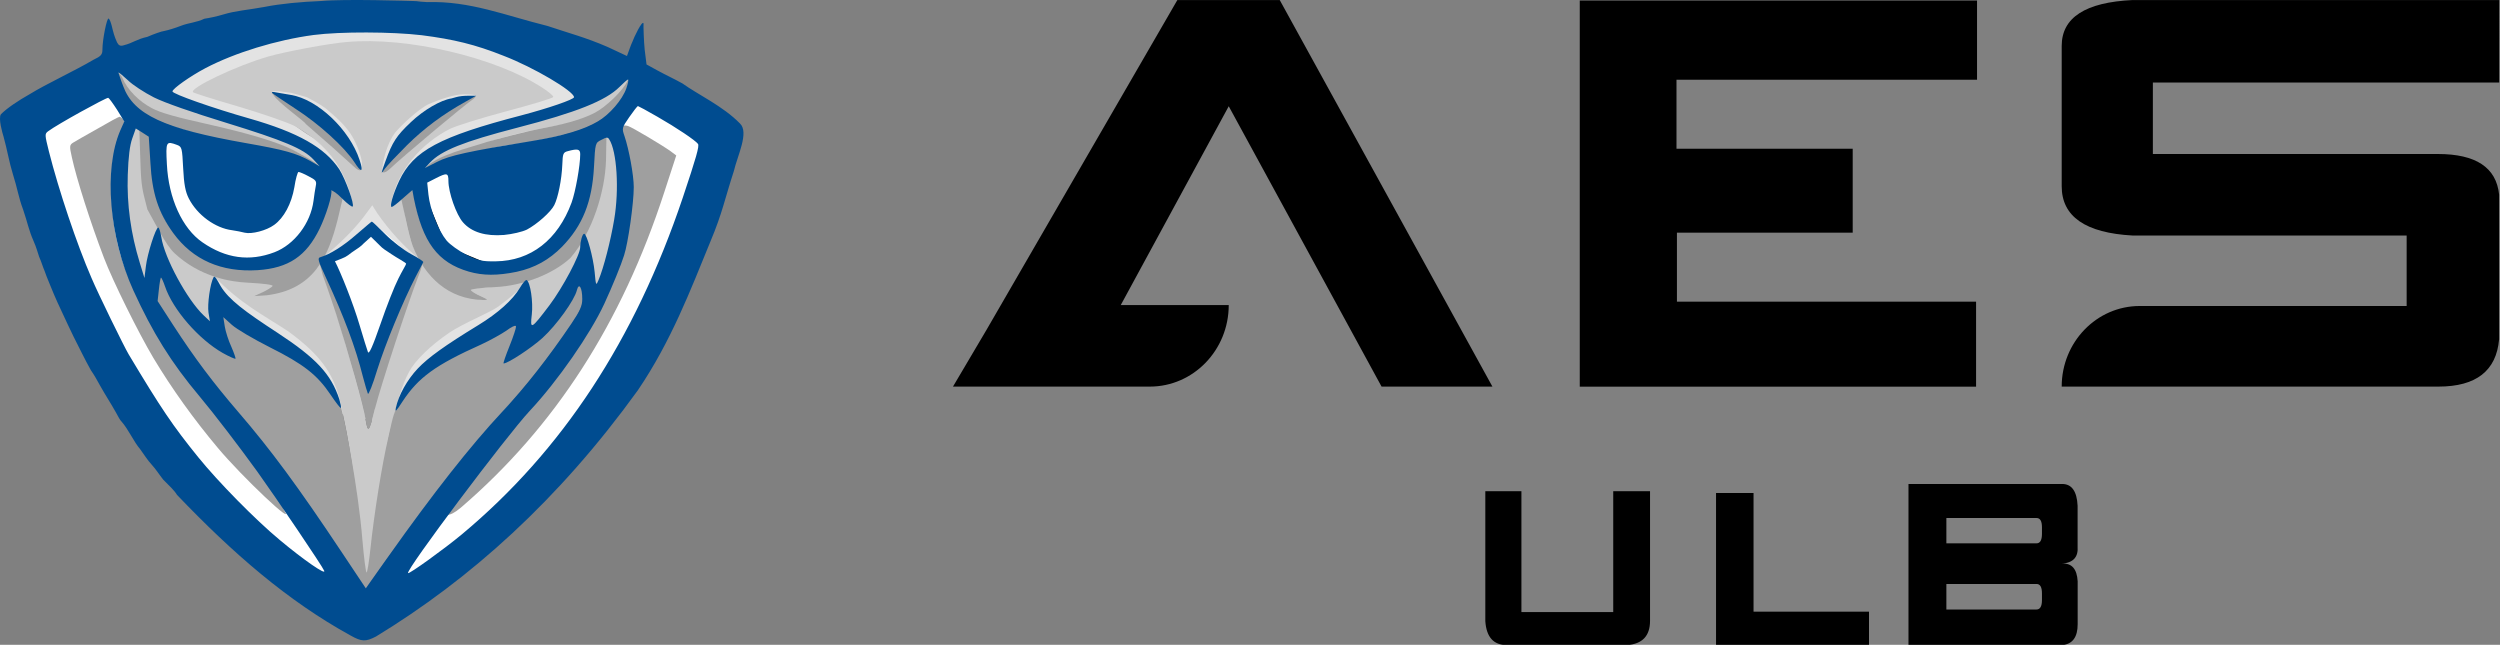 <?xml version="1.0" encoding="UTF-8" standalone="no"?>
<svg
   xmlns:dc="http://purl.org/dc/elements/1.1/"
   xmlns:cc="http://creativecommons.org/ns#"
   xmlns:rdf="http://www.w3.org/1999/02/22-rdf-syntax-ns#"
   xmlns:svg="http://www.w3.org/2000/svg"
   xmlns="http://www.w3.org/2000/svg"
   xmlns:sodipodi="http://sodipodi.sourceforge.net/DTD/sodipodi-0.dtd"
   xmlns:inkscape="http://www.inkscape.org/namespaces/inkscape"
   version="1.0"
   width="1213.95pt"
   height="313.106pt"
   viewBox="0 0 1213.95 313.106"
   preserveAspectRatio="xMidYMid meet"
   id="svg59"
   sodipodi:docname="header.svg"
   inkscape:version="0.92.4 5da689c313, 2019-01-14"
   inkscape:export-filename="/home/abde/test.png"
   inkscape:export-xdpi="96"
   inkscape:export-ydpi="96">
  <rect x="0" y="0" width="1213.95" height="313.106" fill="#808080" stroke="none"/>
  <defs
     id="defs63" />
  <sodipodi:namedview
     pagecolor="#ffffff"
     bordercolor="#666666"
     borderopacity="1"
     objecttolerance="10"
     gridtolerance="10"
     guidetolerance="10"
     inkscape:pageopacity="0"
     inkscape:pageshadow="2"
     inkscape:window-width="1586"
     inkscape:window-height="424"
     id="namedview61"
     showgrid="false"
     inkscape:zoom="2.8284271"
     inkscape:cx="227.88722"
     inkscape:cy="325.36535"
     inkscape:window-x="6"
     inkscape:window-y="442"
     inkscape:window-maximized="0"
     inkscape:current-layer="layer2"
     inkscape:pagecheckerboard="true">
    <inkscape:grid
       type="xygrid"
       id="grid5019"
       originx="-20.259"
       originy="-1.389" />
  </sodipodi:namedview>
  <g
     inkscape:groupmode="layer"
     id="layer5"
     inkscape:label="sous_light"
     transform="translate(-20.259,-19.505)">
    <g
       id="g5262"
       transform="matrix(1.047,0,0,1.081,45.625,-18.128)">
      <path
         style="stroke-width:2.963"
         id="path5163"
         d="M 616.518,208.472 545.638,82.536 495.56,171.847 h 50.078 v 0 c 0,20.239 -16.416,36.625 -36.625,36.625 h -91.267 l 15.616,-25.602 88.452,-148.042 h 47.47 l 98.645,173.644 z"
         class="st1"
         inkscape:connector-curvature="0" />
      <path
         style="stroke-width:2.963"
         id="path5165"
         d="M 708.436,208.472 V 35.066 H 892.688 V 70.624 H 753.299 V 101.619 h 81.725 v 37.722 h -81.518 v 30.995 h 138.737 v 38.166 H 708.436 Z"
         class="st1"
         inkscape:connector-curvature="0" />
      <path
         style="stroke-width:2.963"
         id="path5167"
         d="M 1106.69,208.472 H 931.951 v 0 c 0,-20.002 16.209,-36.21 36.21,-36.21 H 1091.934 V 140.615 H 964.901 c -21.957,-1.156 -32.951,-8.534 -32.951,-22.165 V 55.453 c 0,-12.742 10.964,-19.616 32.921,-20.624 h 169.999 V 71.898 H 974.235 v 32.091 h 132.188 c 17.631,0 27.084,6.075 28.387,18.194 v 65.042 c -1.274,14.164 -10.668,21.246 -28.121,21.246 z"
         class="st1"
         inkscape:connector-curvature="0" />
      <path
         style="stroke-width:2.963"
         id="path5169"
         d="m 664.64,255.469 h 16.742 v 54.286 h 42.581 V 255.469 h 17.068 v 58.227 c 0,6.726 -3.526,10.371 -10.549,10.875 h -55.886 c -6.134,0 -9.453,-3.556 -9.956,-10.727 z"
         class="st1"
         inkscape:connector-curvature="0" />
      <path
         style="stroke-width:2.963"
         id="path5171"
         d="m 789.035,256.269 v 53.308 h 53.545 v 15.023 h -70.939 v -68.331 z"
         class="st1"
         inkscape:connector-curvature="0" />
      <path
         style="stroke-width:2.963"
         id="path5173"
         d="m 939.359,295.916 v 19.261 c 0,5.838 -2.371,8.979 -7.112,9.393 h -71.354 v -72.361 h 71.265 c 4.445,0 6.845,3.26 7.171,9.779 v 18.283 c 0.385,4.771 -2.015,7.319 -7.201,7.704 4.504,-0.267 6.904,2.4 7.23,7.941 z m -60.894,-17.038 h 41.811 c 1.659,0 2.519,-1.422 2.519,-4.237 v -2.993 c 0,-2.756 -0.83,-4.148 -2.519,-4.148 h -41.811 z m 0,29.721 h 41.811 c 1.659,0 2.519,-1.422 2.519,-4.237 v -2.993 c 0,-2.845 -0.83,-4.237 -2.519,-4.237 h -41.811 z"
         class="st1"
         inkscape:connector-curvature="0" />
    </g>
  </g>
  <g
     inkscape:groupmode="layer"
     id="layer6"
     inkscape:label="white"
     style="opacity:1"
     transform="translate(-20.259,-19.505)" />
  <g
     inkscape:groupmode="layer"
     id="layer4"
     inkscape:label="sous_hard"
     transform="translate(-20.259,-19.505)" />
  <g
     inkscape:groupmode="layer"
     id="layer3"
     inkscape:label="light grey"
     transform="translate(-20.259,-19.505)" />
  <g
     inkscape:groupmode="layer"
     id="layer1"
     inkscape:label="hard_grey"
     transform="translate(-20.259,-19.505)">
    <g
       style="fill:#000000;stroke:none"
       transform="matrix(0.1,0,0,-0.1,0.23,334.191)"
       id="g4833" />
  </g>
  <g
     inkscape:groupmode="layer"
     id="layer2"
     inkscape:label="blue"
     transform="translate(-20.259,-19.505)">
    <g
       id="g5328">
      <path
         sodipodi:nodetypes="scccccccss"
         inkscape:connector-curvature="0"
         style="fill:#e3e3e3;fill-opacity:1;stroke-width:0.1"
         id="path53-5"
         d="m 268.577,44.259 c -0.701,-0.11 -42.159,-13.17 -43.9,-12.6 -5.3,0.8 -21.475,-1.425 -33.763,-1.625 -16.562,2.663 -105.75,13.075 -109.05,22.175 -2.4,6.6 44.1,33.05 46.1,30.15 1.2,-1.7 -24.168,132.585 -19.468,127.885 8.3,-8.2 144.748,28.257 155.748,22.157 l 30.558,-152.168 27.775,-16.312 c 1.897,-1.114 -47.354,-18.617 -54,-19.663 z" />
      <rect
         ry="23.6"
         y="78.5"
         x="80.6"
         height="68.703"
         width="95.065"
         id="rect4974"
         style="opacity:1;fill:#ffffff;fill-opacity:1;stroke-width:0.75"
         rx="47.533" />
      <path
         inkscape:connector-curvature="0"
         id="path5000"
         d="m 179.782,149.445 c 14.054,34.737 21.213,50.116 21.213,50.116 l 10.076,-28.903 10.196,-19.467 -2.241,-8.11 L 200.8,127.1 Z"
         style="opacity:1;fill:#ffffff;fill-opacity:1;stroke:none;stroke-width:0.75px;stroke-linecap:butt;stroke-linejoin:miter;stroke-opacity:1" />
      <path
         sodipodi:nodetypes="cccccccccc"
         inkscape:connector-curvature="0"
         id="path5007"
         d="m 224.106,108.887 12.605,30.588 23.135,9.534 33.347,-2.913 16.449,-11.833 2.632,-15.781 8.681,-30.781 -55.206,8.077 -36.697,7.415 z"
         style="opacity:1;fill:#ffffff;fill-opacity:1;stroke:#000000;stroke-width:0.822px;stroke-linecap:butt;stroke-linejoin:miter;stroke-opacity:1" />
      <path
         inkscape:connector-curvature="0"
         id="path5010"
         d="M 68.625,58.375 32.25,82.75 78.375,212.875 l 57.75,63.75 54,33.375 -26.25,-50.625 -74.625,-97.875 -10.875,-59.25 5.625,-26.625 z"
         style="opacity:1;fill:none;stroke:#ffffff;stroke-width:0.75px;stroke-linecap:butt;stroke-linejoin:miter;stroke-opacity:1" />
      <path
         inkscape:connector-curvature="0"
         id="path5012"
         d="M 212.25,301.375 240,297.625 329.25,197.5 369.375,83.125 330,61.375 316.875,81.625 333.75,116.125 271.125,235.75 l -37.5,27 z"
         style="opacity:1;fill:none;stroke:#ffffff;stroke-width:0.75px;stroke-linecap:butt;stroke-linejoin:miter;stroke-opacity:1" />
      <path
         inkscape:connector-curvature="0"
         id="path5014"
         d="m 73.875,84.25 14.25,-9.375 -15,-12.375 L 32.25,82.75 56.625,154.75 104.25,241.75 174,305.5 192.75,298.375 147,242.125 87,157 Z"
         style="opacity:1;fill:#ffffff;fill-opacity:1;stroke:none;stroke-width:0.75px;stroke-linecap:butt;stroke-linejoin:miter;stroke-opacity:1" />
      <path
         inkscape:connector-curvature="0"
         id="path5017"
         d="m 223.5,276.25 -13.125,30.375 32.25,-12.375 78.75,-88.5 L 372,87.25 333.75,60.625 316.875,81.625 332.25,104.125 l -26.625,81.75 z"
         style="opacity:1;fill:#ffffff;fill-opacity:1;stroke:none;stroke-width:0.75px;stroke-linecap:butt;stroke-linejoin:miter;stroke-opacity:1" />
      <path
         transform="scale(0.75)"
         sodipodi:nodetypes="ccccc"
         inkscape:connector-curvature="0"
         id="path4666-3"
         d="m 237.928,118.851 c 5.467,1.467 11.428,16.996 24.228,19.13 -7.322,-15.308 -15.683,-23.227 -30.612,-41.829 -20.267,-4.533 -25.491,-9.055 -31.224,-12.122 -38.092,-27.82 14.736,28.013 37.609,34.821 z"
         style="fill:#9f9f9f;fill-opacity:1;stroke:none;stroke-width:0.133" />
      <path
         sodipodi:nodetypes="cscsc"
         inkscape:connector-curvature="0"
         id="path4666-3-6"
         d="m 253.586,66.422 c -5.917,-1.641 -16.733,4.838 -26.659,13.307 -12.489,10.656 -22.397,24.739 -22.43,24.744 11.139,-3.888 17.613,-12.112 28.436,-20.506 8.646,-6.705 23.474,-13.662 20.653,-17.546 z"
         style="fill:#9f9f9f;fill-opacity:1;stroke:none;stroke-width:0.1" />
      <g
         id="g57"
         transform="matrix(0.1,0,0,-0.1,0,334)"
         style="fill:#000000;stroke:none">
        <g
           id="g4682"
           transform="translate(2.303,-1.91)"
           style="fill:#000000;stroke:none">
          <path
             style="fill:#9f9f9f;fill-opacity:1"
             sodipodi:nodetypes="cccccccccccssc"
             id="path4670"
             d="m 674,2522 c -56,-31 -109,-62 -119,-68 -17,-11 -18,-17 -6,-70 23,-106 90,-316 156,-489 43,-113 168,-365 240,-486 90,-150 197,-299 313,-437 118,-141 382,-390 322,-304 -8,11 3.82,49.281 -13.18,73.281 -144,207 -241.348,351.607 -350.348,483.607 C 1034.472,1442.887 883,1627 798,1870 c -75,217 -77,517 -4,658 11,22 12,32 3,41 -6,6 -13,11 -16,11 -4,0 -52,-26 -107,-58 z"
             inkscape:connector-curvature="0" />
          <path
             style="fill:#9f9f9f;fill-opacity:1"
             sodipodi:nodetypes="cccccccccccc"
             id="path4672"
             d="m 3222.354,2533.652 c -3,-5 -7.949,-29.966 -0.949,-48.966 8,-19 12.095,-66.935 22.095,-116.935 30,-162 11.75,-364 -58.25,-541 -88,-225 -208.25,-405.5 -375.25,-595.5 -136,-155 -229.375,-276.875 -431.375,-548.875 -32,-43 0.375,-50.375 58.375,-1.375 458,393 782,896 989,1533 l 58,178 -28,21 c -42,30 -185,115 -206,122 -10,3 -24.646,4.652 -27.646,-1.348 z"
             inkscape:connector-curvature="0" />
        </g>
      </g>
      <path
         sodipodi:nodetypes="ccccccccccccccccccccccccccsccsccccsccscccs"
         id="path4817"
         d="m 1885,2943 c -87,-7 -295,-46 -380,-70 -152,-43 -388,-155 -367,-174 4,-4 101,-35 215,-68 115,-34 240,-77 278,-96 129.109,-71.621 220.383,-170.308 265.189,-313.069 28,-89 -3.705,-53.415 0.498,-59.79 l -36.203,27 -30.656,-84.969 c -10,-43 -25.531,-99.656 -35.531,-127.656 -15,-44 -31.914,-75.36 -19.914,-75.36 C 1846.612,1960.914 1911.643,2023.202 1965,2092 l 43,58 24,-38 c 58.626,-84.826 133.389,-166.942 207.367,-225.096 4,0 -28.367,47.096 -38.367,76.096 -10,28 -24,84 -31,122 -7,39 -10.898,74.469 -12.898,78.469 -3,5 3.336,39.25 -9.664,27.25 -23,-22 -46.969,-45.906 -46.969,-26.906 29.852,158.82 150.367,288.61 284.531,357.188 33,16 159,55 280,87 120,32 220,62 222,68 1,5 -23,26 -55,46 -228,147 -654,247 -947,221 z m -270.93,-246.765 c 2.867,-0.825 73.694,-19.837 76.529,-21.32 65.586,-34.305 90.284,-52.646 102.064,-63.259 3.959,-6.25 67.487,-51.186 110.293,-114.713 31,-47 54.781,-116.86 54.781,-142.86 0,-20 4.264,-59.084 -44.736,-11.084 -32,30 -134,121 -228,202 -1.029,9.747 -134.765,102.68 -158.487,142.544 -29.318,31.433 62.556,9.691 87.556,8.691 z m 896.556,-13.36 c 0,-4 -2.437,-10.223 -12.437,-17.223 C 2464.188,2644.652 2145,2377 2098,2331 c -33,-31 -41.438,-23.125 -41.438,-11.125 0,35 20.5,128.062 62.5,183.062 24.95,30.614 111.044,113.601 162.875,138.375 56.972,24.076 120.045,46.559 171.908,48.168 35,0 56.779,-3.605 56.779,-6.605 z"
         inkscape:connector-curvature="0"
         style="fill:#cacaca;fill-opacity:1;stroke:none"
         transform="matrix(0.1,0,0,-0.1,0.23,334.191)" />
      <path
         sodipodi:nodetypes="scccscccs"
         id="path4819"
         d="m 762.248,2796.724 c 4,-7 50.174,-93.977 68.174,-116.977 54,-68 138.59,-94.68 369.59,-146.68 C 1432.011,2482.068 1550,2457 1658,2400 c 39,-22 120.393,-83.078 120.393,-81.078 0,2 -32.955,78.999 -63.955,98.999 -53,35 -223.629,94.663 -529.629,186.663 -130,40 -271.573,93.685 -319.573,134.685 -37,33 -114.988,78.455 -102.988,57.455 z"
         inkscape:connector-curvature="0"
         style="fill:#cacaca;fill-opacity:1;stroke:none"
         transform="matrix(0.1,0,0,-0.1,0.23,334.191)" />
      <path
         sodipodi:nodetypes="ccsscsccc"
         id="path4823"
         d="m 847.125,2536.25 c -45,-81 -57.5,-361.812 -17.5,-542.812 33,-147 66.938,-205.938 77.938,-205.938 5,0 34.257,35.332 34.257,51.332 0,15 -0.195,66.606 12.805,104.606 14,40 29.438,108.688 24.438,114.688 -5,6 -19.125,27.25 -34.125,71.25 -23,68 -26.125,132.062 -31.125,259.062 -5,118 -57.688,163.812 -66.688,147.812 z"
         inkscape:connector-curvature="0"
         style="fill:#cacaca;fill-opacity:1;stroke:none"
         transform="matrix(0.1,0,0,-0.1,0.23,334.191)" />
      <path
         sodipodi:nodetypes="scccccccccs"
         id="path4825"
         d="m 3143.375,2487.031 c -1,-3 -18.588,-45.121 -20.588,-106.121 -3,-119 -31.652,-216.787 -69.652,-295.787 l -46.865,-78.82 41.562,-95.562 c 13,-43 23,-160.291 24,-179.291 1,-34 41.012,28.331 59.012,84.331 11,33 36.625,116.469 50.625,185.469 22,107 29.688,154.312 26.688,270.312 -3,97 -10.406,152.5 -22.406,177.5 4.594,26.031 -41.375,40.969 -42.375,37.969 z"
         inkscape:connector-curvature="0"
         style="fill:#cacaca;fill-opacity:1;stroke:none"
         transform="matrix(0.1,0,0,-0.1,0.23,334.191)" />
      <path
         sodipodi:nodetypes="sscccccs"
         id="path4827"
         d="m 953.596,2061.347 c 0,-27 67.089,-388.822 148.022,-422.863 l 121.943,-81.932 20.584,104.887 c 4,47 6.023,97.303 9.023,106.303 5,12 -19.933,76.033 -68.933,100.033 -35,18 -96.281,40.416 -125.281,67.416 -28,29 -105.359,135.156 -105.359,126.156 z"
         inkscape:connector-curvature="0"
         style="fill:#cacaca;fill-opacity:1;stroke:none"
         transform="matrix(0.1,0,0,-0.1,0.23,334.191)" />
      <path
         sodipodi:nodetypes="sccccccs"
         id="path4829"
         d="m 2943.688,1896.938 c -28,-26 -76.312,-51.562 -112.312,-67.562 -50,-22 -87.5,-11.5 -82.5,-22.5 3,-8 0.562,-132.688 3.562,-178.688 l 29.438,-92.375 81.438,80.938 c 73,88 176.562,333.625 161.562,348.625 -16.062,31 -53.188,-42.438 -81.188,-68.438 z"
         inkscape:connector-curvature="0"
         style="fill:#cacaca;fill-opacity:1;stroke:none"
         transform="matrix(0.1,0,0,-0.1,0.23,334.191)" />
      <path
         sodipodi:nodetypes="ccccscccccccccccsccscscsccccc"
         id="path4831"
         d="m 1708.73,1819.275 c -43,-49 -94.585,-84.691 -179.585,-91.691 l -47.742,-6.652 21.113,5.742 c 71,34 40.135,75.146 -61.865,75.146 -51,0 -111.326,-14.562 -131.326,-9.562 -21,5 -68.494,12.281 -68.494,12.281 126.246,-132.268 239.457,-187.785 359.471,-266.775 149.432,-109.869 213.484,-194.913 249.068,-327.461 1,-5 12,-55.652 23,-107.652 30,-135 65.192,-401.652 80.192,-577.652 6,-82 20.625,-173.625 24.625,-178.625 3,-4 33.562,60.062 39.562,124.062 21,205 43.25,449.562 85.25,609.562 25.279,102.214 46.635,192.091 85,262 30,56 106,129 196,190 65,44 199.449,98.752 237.25,126.438 63.092,46.209 119.447,95.472 137.447,128.472 11,21 37.991,19.215 -8.009,13.215 -26,-4 -147.688,-50.125 -191.688,-50.125 -88,0 -93,-9 -24,-41 39,-18 39,-19 12,-19 -40,0 -103.562,63.625 -150.562,87.625 -22,11 -58.75,29.438 -76.75,49.438 -18,20 -126.875,73.375 -108.312,2.938 -20,-21 -187.75,-503.375 -190.375,-671 -28,-113 -33,-118 -45,-47 -14,89 -210.652,762.882 -220.652,757.882 -1,-1 -26.618,-29.607 -45.618,-50.607 z"
         inkscape:connector-curvature="0"
         style="fill:#cacaca;fill-opacity:1;stroke:none"
         transform="matrix(0.1,0,0,-0.1,0.23,334.191)" />
      <path
         sodipodi:nodetypes="cccscccsc"
         id="path4821"
         d="m 3178.506,2735.876 c -65,-70 -228.911,-132.731 -607.911,-223.731 -60,-14 -222.786,-82.247 -265.786,-110.247 -22,-15 -46.961,-77.387 -46.961,-78.387 0,-1 96.342,35.893 145.342,59.893 105,51 189.809,94.595 440.809,142.595 212,40 287.281,46.776 347.281,112.775 34,37 82.561,140.336 73.561,140.336 -2,0 -72.336,-29.236 -86.336,-43.236 z"
         inkscape:connector-curvature="0"
         style="fill:#cacaca;fill-opacity:1;stroke:none"
         transform="matrix(0.1,0,0,-0.1,0.23,334.191)" />
      <path
         inkscape:connector-curvature="0"
         id="path5003"
         d="m 73.875,84.25 10.125,-8.625 -7.688,-10.312 -15.75,-1.125 -18.562,12.375 L 31.688,103.562 45.563,128.688 92.277,226.873 135.375,271.375 182.25,307 l 3.375,-12 -25.5,-37.5 -44.25,-56.625 -26.625,-39.375 -9.75,-47.625 z"
         style="fill:none;stroke:none;stroke-width:0.75px;stroke-linecap:butt;stroke-linejoin:miter;stroke-opacity:1" />
      <path
         inkscape:connector-curvature="0"
         id="path5005"
         d="m 223.5,276.25 54,-54 L 315,167.5 332.25,104.125 322.466,80.826 330,61.375 372,87.25 305.625,230.5 l -92.25,81 z"
         style="fill:none;stroke:none;stroke-width:0.75px;stroke-linecap:butt;stroke-linejoin:miter;stroke-opacity:1" />
      <path
         sodipodi:nodetypes="cccccccccccccccccc"
         id="path4676"
         d="m 3104.416,2477.584 c -26,-16 -25.541,-36.459 -30.541,-148.459 -7,-169 -76.5,-258.625 -186.5,-370.625 -146,-150 -379.75,-180.25 -527.75,-49.25 -51,45 -110.625,112.75 -134.625,217.75 l -22.875,121.062 -33.031,-30.438 -21.375,-32.781 L 2170,2085 c 10,-49 25,-109 34,-132 61.25,-153.454 173.387,-258.807 342,-263 27,0 27,1 -12,19 -23,10 -44,23 -47,29 -4,5 43,11 120,15 124.348,5.651 275.001,58.812 364,142 107.438,126.178 167.393,323.007 172,473 1,61 2,112 2,112 0,0 -26.584,6.584 -40.584,-2.416 z"
         inkscape:connector-curvature="0"
         style="fill:#9f9f9f;fill-opacity:1;stroke:none"
         transform="matrix(0.1,0,0,-0.1,0.23,334.191)" />
      <path
         sodipodi:nodetypes="cccccccccccccccccsccc"
         id="path4674"
         d="m 882,2364 c 4,-132 10.652,-140.764 34,-234 40.595,-71.509 86.626,-169.407 131.326,-212.348 C 1171.947,1802.078 1317.9,1777.939 1407,1774 c 76,-4 120,-10 117,-16 -4,-6 -25,-19 -48,-30 l -41,-19 60,4 c 225.967,27.867 298.49,180.992 346,372 l 23,97 -19.25,38.688 c -13,11 -52.289,18.2 -54.289,15.2 -2,-2 -12.652,-54.213 -20.652,-90.213 -26,-127 -72.461,-212.753 -164.461,-261.753 -55,-29 -75,-34.337 -151,-37.337 -96,-5 -173.158,17.652 -244.158,52.652 C 1145.191,1932.236 1038,2007 997,2090 c -50,102 -45.787,174.011 -45.787,289.011 0,93 -20.887,108.269 -45.887,125.269 L 877,2512 Z"
         inkscape:connector-curvature="0"
         style="fill:#9f9f9f;fill-opacity:1;stroke:none"
         transform="matrix(0.1,0,0,-0.1,0.23,334.191)" />
      <path
         style="fill:#9f9f9f;fill-opacity:1;stroke:none"
         sodipodi:nodetypes="cccccccsccc"
         id="path4678"
         d="m 1767.375,1810.938 c 3,-8 34.625,-94.938 65.625,-190.938 59,-186 132,-446 142,-508 12,-71 17,-66 45,47 31,121 162.531,520.375 210.531,643.375 58,146 -23,20.875 -101,-156.125 -32,-72 -77.594,-203.438 -104.594,-283.438 -26,-80 -31.656,-119.25 -34.656,-111.25 -3,8 5.156,40.688 -5.844,84.688 -35,136 -162.688,403.375 -229.688,544.375 -15,30 10.625,-61.688 12.625,-69.688 z"
         inkscape:connector-curvature="0"
         transform="matrix(0.1,0,0,-0.1,0.23,334.191)" />
      <path
         style="fill:#9f9f9f;fill-opacity:1;stroke:none"
         sodipodi:nodetypes="ccccscccccccccccccccccccccccscssc"
         id="path4680"
         d="m 944.832,1748.258 c -6,-41 -1.674,-85.146 32.326,-141.146 C 1074.158,1448.113 1200,1308.5 1359,1122.5 1499,958.5 1671.844,711.812 1860.844,425.812 1911.844,349.812 1961,255 1965,255 c 4,0 57,96 100,158 69,99 192.125,233.875 331.125,416.875 44,58 168.875,232.125 304.875,385.125 77,86 209,258 283,369 45,68 61.955,127.179 47.955,179.179 -5,18 -38.517,-10.887 -68.517,-67.887 -44,-82 -92.36,-148 -165.36,-208 -51,-43 -137.13,-106 -145.13,-97 -2,2 13.64,26.04 29.64,61.039 15,35 17.41,76.668 21.41,91.668 l 7,28 -73.578,-26.399 c -32,-22 -80.068,-52.343 -121.068,-69.343 -200,-87 -284.292,-145.989 -368.292,-269.989 C 2107.062,1144.27 2105,1102 2085,1018 c -29,-122 -68,-365 -86,-536 -7,-67 -16,-119 -19,-115 -4,5 -13,76 -20,158 -21,258 -85.141,571.141 -99,625 -5.812,23.391 -9.484,46.203 -36.484,86.203 -65,98 -138.257,168.313 -298.257,247.313 -73,36 -114.877,89.281 -137.877,108.281 -23,18 -114.269,59.842 -116.269,57.842 -6,-7 7.742,-155.359 26.742,-193.359 11,-22 27.607,-27.742 25.607,-30.742 -14,-13 -70.057,81.933 -138.057,149.933 -52,52 -212.92,216.191 -212.92,246.191 0,37 -21.652,-30.404 -28.652,-73.404 z"
         inkscape:connector-curvature="0"
         transform="matrix(0.1,0,0,-0.1,0.23,334.191)" />
      <path
         style="fill:#9f9f9f;fill-opacity:1;stroke:none"
         sodipodi:nodetypes="cccccccccc"
         id="path4668"
         d="m 3247.247,2754.505 c -20,-46 -104.225,-127.55 -161.225,-156.55 C 3046.023,2577.955 2980,2551 2844,2526 c -104,-20 -229.594,-54.797 -280.594,-68.797 -83.392,-28.565 -244.336,-62.785 -303.051,-130.596 0,-10 83.898,30.106 110.898,42.106 43,17 231.747,67.286 318.747,76.286 95,10 285,52 344,77 106,45 199.899,119.635 221.899,190.635 13,43 7.348,75.87 -8.652,41.87 z"
         inkscape:connector-curvature="0"
         transform="matrix(0.1,0,0,-0.1,0.23,334.191)" />
      <path
         style="fill:#9f9f9f;fill-opacity:1;stroke:none"
         sodipodi:nodetypes="csccccccccc"
         id="path4666"
         d="m 746.529,2822.168 c -2,-25 52.224,-136.123 84.224,-176.123 C 870.753,2596.045 1005,2540 1112,2510 c 41,-11 152.011,-48.584 248.011,-64.584 139,-23 269.896,-56.514 316.896,-79.514 3,-2 79.583,-37.609 80.583,-32.609 -14.845,21.495 -109.23,73.564 -134.491,85.707 -78,39 -218,81 -419,126 -152,34 -224,54 -267,77 -62,33 -117.652,88.006 -142.652,147.006 -9,19 -47.82,59.163 -47.82,53.163 z"
         inkscape:connector-curvature="0"
         transform="matrix(0.1,0,0,-0.1,0.23,334.191)" />
      <path
         sodipodi:nodetypes="cccccccccccscccccccccccccccccccccccccccccccccccccscccsccsccccccccccccsscccccsccccsssccsccccccccccsccscccccccccccccccscccccccccccccssccsccccccccccscccccccccscccccccccccccccccccccccccscccccccccccscccccccscccccccsccccccs"
         inkscape:connector-curvature="0"
         style="fill:#004c90;fill-opacity:1"
         id="path49"
         d="m 1760,3140 c -93.955,-3.984 -193.462,-12.647 -275,-29 -74.481,-13.765 -137.584,-17.916 -197,-36 -29,-9 -71,-18 -93,-21 -39.108,-18.702 -76.227,-19.776 -113,-34 -28,-11 -64,-22 -80,-25 -16,-2 -54,-16 -84,-29 -52.921,-11.616 -68.898,-29.483 -115,-41 -16,-5 -24,-1 -32,14 -13.552,29.793 -18.185,49.074 -26,81 -4,16 -10,32 -15,35 -8,5 -30,-101 -30,-151 0,-24 -7,-32 -43,-49 -96.548,-56.62 -229.742,-117.701 -308,-166 -59.366,-33.464 -112.889,-69.57 -142,-99 -13.301,-19.581 7.173,-90.721 13,-109 17.007,-60.794 27.948,-126.876 45,-181 21.421,-66.659 28.363,-116.639 50,-173 20.453,-59.614 27.66,-100.857 50,-151 14,-31 20.781,-57.969 27.344,-76.938 C 406.07,1867.069 409.43,1851.603 420,1827 c 10.99,-32.856 23.621,-58.206 27,-69 6.094,-15.203 25,-62 54,-123 22.392,-47.836 40.126,-86.648 59,-125 27.925,-54.63 53.587,-108.651 84,-163 15,-21 33,-53 42,-70 31.522,-56.424 53.724,-88.464 79,-134 11,-21 22,-40 26,-43 36.132,-40.548 60.255,-99.146 92,-136 18.949,-25.727 36.367,-54.209 55,-74 20.659,-22.281 37.162,-48.899 57,-74 28.696,-28.785 55.228,-53.603 67,-74 271.435,-283.792 537.119,-514.973 843,-683 53,-30 73,-31 123,-5 455.89,277.447 885.592,660.698 1272,1196 161.66,238.226 254.973,485.104 353,724 57.35,136.313 70.302,209.535 113,340 17.134,74.183 74.99,187.788 30,231 -82.601,84.754 -204.262,140.419 -280,195 -48.383,26.495 -77.674,39.133 -123,64 l -51,28 -9,72 c -4,39 -6.531,114.281 -5.531,127.281 -5.971,18.085 -48.263,-71.599 -53.969,-88.938 C 3268.5,2932.031 3266,2925 3259,2906 l -12,-33 -94,44 c -107.874,46.773 -184.875,65.922 -292,102 -206.895,51.268 -375.553,121.99 -584.534,115.754 -58.966,3.371 -35.309,4.549 -66.466,5.246 -11.997,0.268 -331,11 -450,0 z m 490,-166 c 156,-20 260,-45 398,-100 146,-56 342,-172 342,-201 0,-11 -126,-54 -255,-88 -399,-104 -525,-172 -594,-318 -30,-64 -48,-127 -36,-127 4,0 28,18 53,41 l 47,41 7,-39 c 43,-215 116,-313 267,-357 69,-20 139,-20 232,-1 88,19 158,58 221,122 100,103 146,218 155,389 6,115 6,115 36,130 25,13 31,14 38,2 37,-57 49,-243 24,-389 -17,-102 -51,-235 -76,-294 -12,-29 -13,-28 -19,40 -7,71 -38,185 -51,185 -8,0 -19,-37 -19,-66 0,-36 -85,-196 -149,-281 -90,-119 -95,-121 -86,-45 7,61 -7,156 -25,167 -4,3 -19,-14 -33,-38 -35,-59 -107,-123 -202,-181 -162,-99 -243,-157 -294,-211 -51,-54 -93,-129 -106,-190 -5,-24 1,-18 32,30 77,117 159,177 384,278 41,19 95,49 120,66 24,18 45,28 47,22 2,-6 -12,-49 -31,-96 -19,-47 -32,-85 -29,-85 21,0 135,75 189,124 68,62 155,183 167,232 10,39 26,12 26,-43 0,-33 -10,-56 -53,-120 -111,-164 -220,-304 -336,-428 -154,-165 -335,-395 -551,-700 -30,-43 -68,-95 -83,-117 l -28,-40 -114,171 c -217,326 -349,504 -505,685 -122,142 -211,260 -315,420 l -77,119 6,55 c 3,31 8,57 10,59 2,2 11,-17 20,-43 38,-113 164,-257 280,-323 32,-18 60,-30 62,-28 2,2 -7,28 -20,58 -14,30 -28,74 -32,99 l -7,45 41,-37 c 23,-21 105,-69 184,-109 164,-82 231,-134 296,-231 25,-37 47,-66 50,-64 2,3 -2,22 -8,43 -40,121 -111,198 -300,322 -158,103 -236.674,160.731 -276.674,227.731 -17,31 -28.326,51.27 -33.326,42.27 -17,-30 -31,-132 -25,-172 l 7,-42 -31,29 c -80,76 -190,279 -205,379 -4,26 -11,47 -15,47 -12,0 -53,-128 -60,-188 l -7,-57 -23,75 c -43,140 -63,282 -58,425 3,89 10,145 22,178 l 17,48 32,-20 31,-20 8,-126 c 8,-149 39,-243 111,-342 95,-130 233,-191 410,-180 150,10 236,68 301,202 29,60 62.364,161.452 56.364,186.452 C 1824.262,2213.278 1829,2216 1867,2178 c 23,-23 45,-39 48,-36 10,10 -35,134 -65,181 -71,106 -200,179 -438,247 -176,50 -372,119 -372,131 0,13 86,74 160,113 143,75 345,137 525,161 131,17 381,16 525,-1 z M 950,2672 c 52,-26 187,-73 350,-123 279,-86 376,-126 425,-179 l 30,-33 -45,26 c -68,38 -125,54 -313,87 -398,70 -545,138 -596,276 -12,30 -20.217,58.486 -22.992,64.523 C 773.714,2799.864 799,2778 823,2756 c 23,-23 80,-60 127,-84 z m 2294,44 c -19,-55 -82,-128 -139,-161 -66,-39 -168,-70 -315,-94 -313,-51 -405,-71 -465,-102 l -59,-30 24,26 c 55,59 163,102 425,170 286,74 429,131 496,198 19,19 37,35 41,36 4,0 0,-19 -8,-43 z m -2473,-104 35,-57 -19,-43 c -82,-189 -55,-517 63,-777 94,-206 184,-351 321,-514 69,-82 195,-247 281,-366 91,-127 318,-462 325,-482 9,-22 -100,53 -216,150 -118,98 -298,281 -396,402 -123,152 -180,236 -338,500 -23,39 -147,292 -180,370 -71,163 -160,429 -207,615 -20,81 -21,85 -3,98 44,33 278,162 291,162 4,-1 23,-27 43,-58 z m 2624,-34 c 91,-52 185,-115 197,-132 7,-11 -8,-64 -74,-261 C 3285,1493 2933,957 2445,550 2357,477 2190,357 2184,362 c -13,13 478,667 591,788 135,144 294,373 362,520 38,82 83,192 96,235 20,61 47,255 47,331 0,58 -23,183 -45,248 -13,38 -13,40 23,92 20,29 39,53 42,54 2,0 45,-23 95,-52 z M 1063,2441 c 23,-9 24,-15 29,-113 4,-79 11,-114 27,-146 41,-81 129,-145 211,-155 19,-3 47,-8 61,-12 33,-8 105,10 143,38 47,34 84,102 98,183 6,41 16,74 20,74 5,0 27,-9 49,-21 35,-18 40,-23 35,-47 -3,-15 -8,-47 -11,-72 -14,-109 -93,-213 -190,-250 -121,-46 -236,-30 -349,48 -98,67 -165,214 -173,379 -6,112 -4,114 50,94 z m 1957,-45 c 0,-55 -23,-183 -42,-235 -67,-181 -198,-283 -368,-285 -67,-1 -84,3 -143,32 -37,19 -79,49 -96,69 -40,49 -80,150 -88,223 l -6,58 41,21 c 55,28 62,27 62,-13 0,-55 38,-164 71,-201 42,-48 110,-68 199,-61 41,4 88,15 111,26 49,26 116,85 133,119 18,35 36,123 39,196 2,54 4,60 27,66 48,13 60,10 60,-15 z"
         transform="matrix(0.1,0,0,-0.1,0,334)" />
      <path
         sodipodi:nodetypes="ccccsccccsccsscccccccccs"
         inkscape:connector-curvature="0"
         style="fill:#004c90;fill-opacity:1"
         id="path55"
         d="m 1933,2006 c -65,-57 -128,-96 -175,-110 -15,-4 -11,-17 29,-103 86,-186 142,-334 178,-478 10,-38 21,-75 24,-82 3,-7 24,45 45,115 39,125 125,333 188,455 18,34 34,65 36,69 2,3 -25,21 -59,39 -35,19 -91,62 -125,96 -35,35 -64,63 -66,62 -2,0 -35,-29 -75,-63 z m 170.062,-95 c 27.461,-18.812 71.625,-41.688 71.625,-46.688 0,-5 -19.688,-35.312 -37.688,-72.312 -19,-37 -58,-136 -87,-221 -39,-112 -56,-149 -61,-135 -4,10 -22,69 -40,129 -31,106 -92,257.312 -120,311.312 54.562,21.25 51.518,19.637 81.518,42.699 34,23 43.549,28.45 57.549,43.45 l 35.932,32.629 41.281,-40.629 c 18,-19 26.032,-21.711 57.782,-43.461 z"
         transform="matrix(0.1,0,0,-0.1,0,334)" />
      <path
         style="fill:#004c90;fill-opacity:1"
         id="path51"
         d="m 1525,2693 c 6,-6 56,-39 112,-76 115,-74 238,-186 286,-259 34,-54 46,-50 26,9 -48,148 -204,296 -334,317 -22,4 -53,9 -70,12 -19,4 -26,3 -20,-3 z"
         transform="matrix(0.1,0,0,-0.1,0,334)"
         inkscape:connector-curvature="0" />
      <path
         sodipodi:nodetypes="scccccccss"
         inkscape:connector-curvature="0"
         style="fill:#004c90;fill-opacity:1"
         id="path53"
         d="m 2429,2676 c -6.805,-2 -16.594,-3.305 -34,-9 -53,-8 -136,-57 -197,-115 -70,-66 -90,-97 -123,-188 -24,-66 -24,-68 -4,-39 12,17 61,68 108,115 83,82 174,150 284,211 l 52,29 h -41 c -22,0 -42.286,-3.202 -45,-4 z"
         transform="matrix(0.1,0,0,-0.1,0,334)" />
    </g>
  </g>
</svg>
